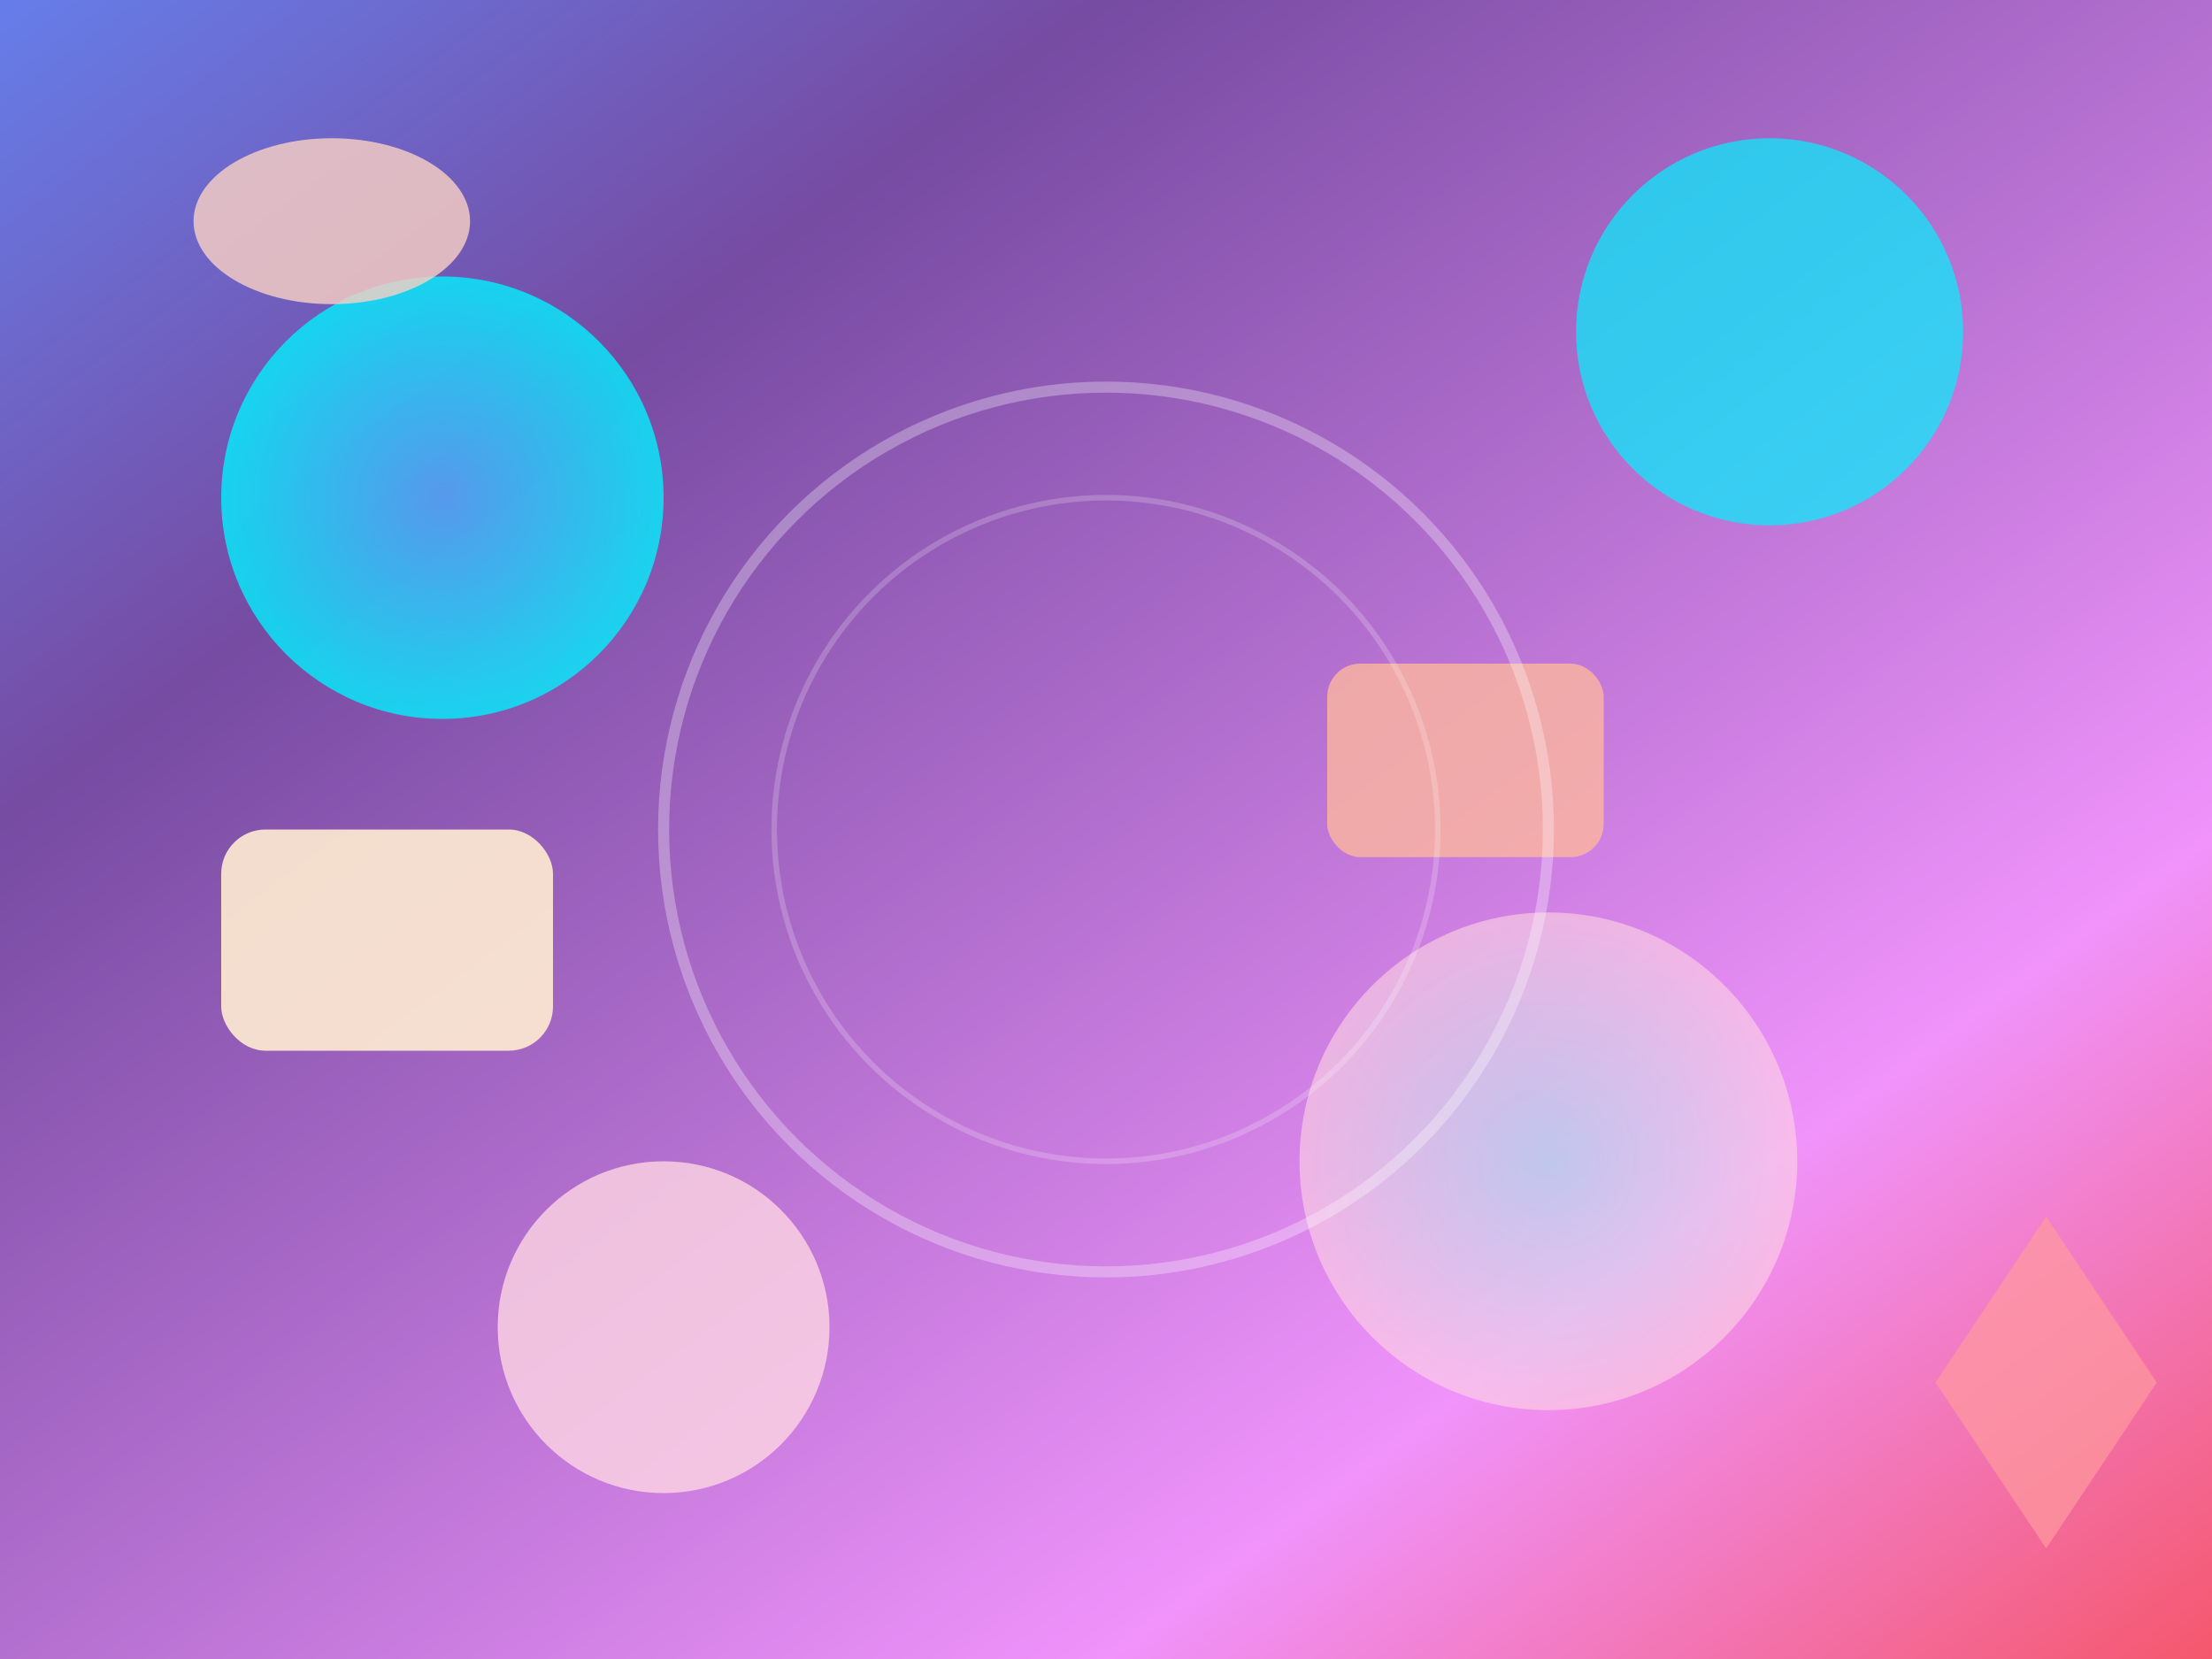 <svg width="400" height="300" xmlns="http://www.w3.org/2000/svg">
  <rect width="100%" height="100%" fill="#333333" stroke="none"/>
  <defs>
    <linearGradient id="bg-gradient" x1="0%" y1="0%" x2="100%" y2="100%">
      <stop offset="0%" style="stop-color:#667eea;stop-opacity:1" />
      <stop offset="25%" style="stop-color:#764ba2;stop-opacity:1" />
      <stop offset="75%" style="stop-color:#f093fb;stop-opacity:1" />
      <stop offset="100%" style="stop-color:#f5576c;stop-opacity:1" />
    </linearGradient>
    <radialGradient id="circle-gradient-1" cx="50%" cy="50%" r="50%">
      <stop offset="0%" style="stop-color:#4facfe;stop-opacity:1" />
      <stop offset="100%" style="stop-color:#00f2fe;stop-opacity:1" />
    </radialGradient>
    <radialGradient id="circle-gradient-2" cx="50%" cy="50%" r="50%">
      <stop offset="0%" style="stop-color:#a8edea;stop-opacity:1" />
      <stop offset="100%" style="stop-color:#fed6e3;stop-opacity:1" />
    </radialGradient>
  </defs>
  
  <!-- Background -->
  <rect width="400" height="300" fill="url(#bg-gradient)" />
  
  <!-- Colorful circles -->
  <circle cx="80" cy="90" r="40" fill="url(#circle-gradient-1)" opacity="0.8" />
  <circle cx="320" cy="60" r="35" fill="#00f2fe" opacity="0.7" />
  <circle cx="280" cy="210" r="45" fill="url(#circle-gradient-2)" opacity="0.6" />
  <circle cx="120" cy="240" r="30" fill="#fed6e3" opacity="0.8" />
  
  <!-- Geometric shapes -->
  <rect x="40" y="150" width="60" height="40" fill="#ffecd2" opacity="0.9" rx="8" />
  <rect x="240" y="120" width="50" height="35" fill="#fcb69f" opacity="0.8" rx="6" />
  
  <!-- Additional decorative elements -->
  <polygon points="350,250 370,220 390,250 370,280" fill="#ff9a9e" opacity="0.7" />
  <ellipse cx="60" cy="40" rx="25" ry="15" fill="#fad0c4" opacity="0.8" />
  
  <!-- Overlay patterns -->
  <circle cx="200" cy="150" r="80" fill="none" stroke="#ffffff" stroke-width="2" opacity="0.3" />
  <circle cx="200" cy="150" r="60" fill="none" stroke="#ffffff" stroke-width="1" opacity="0.2" />
</svg>